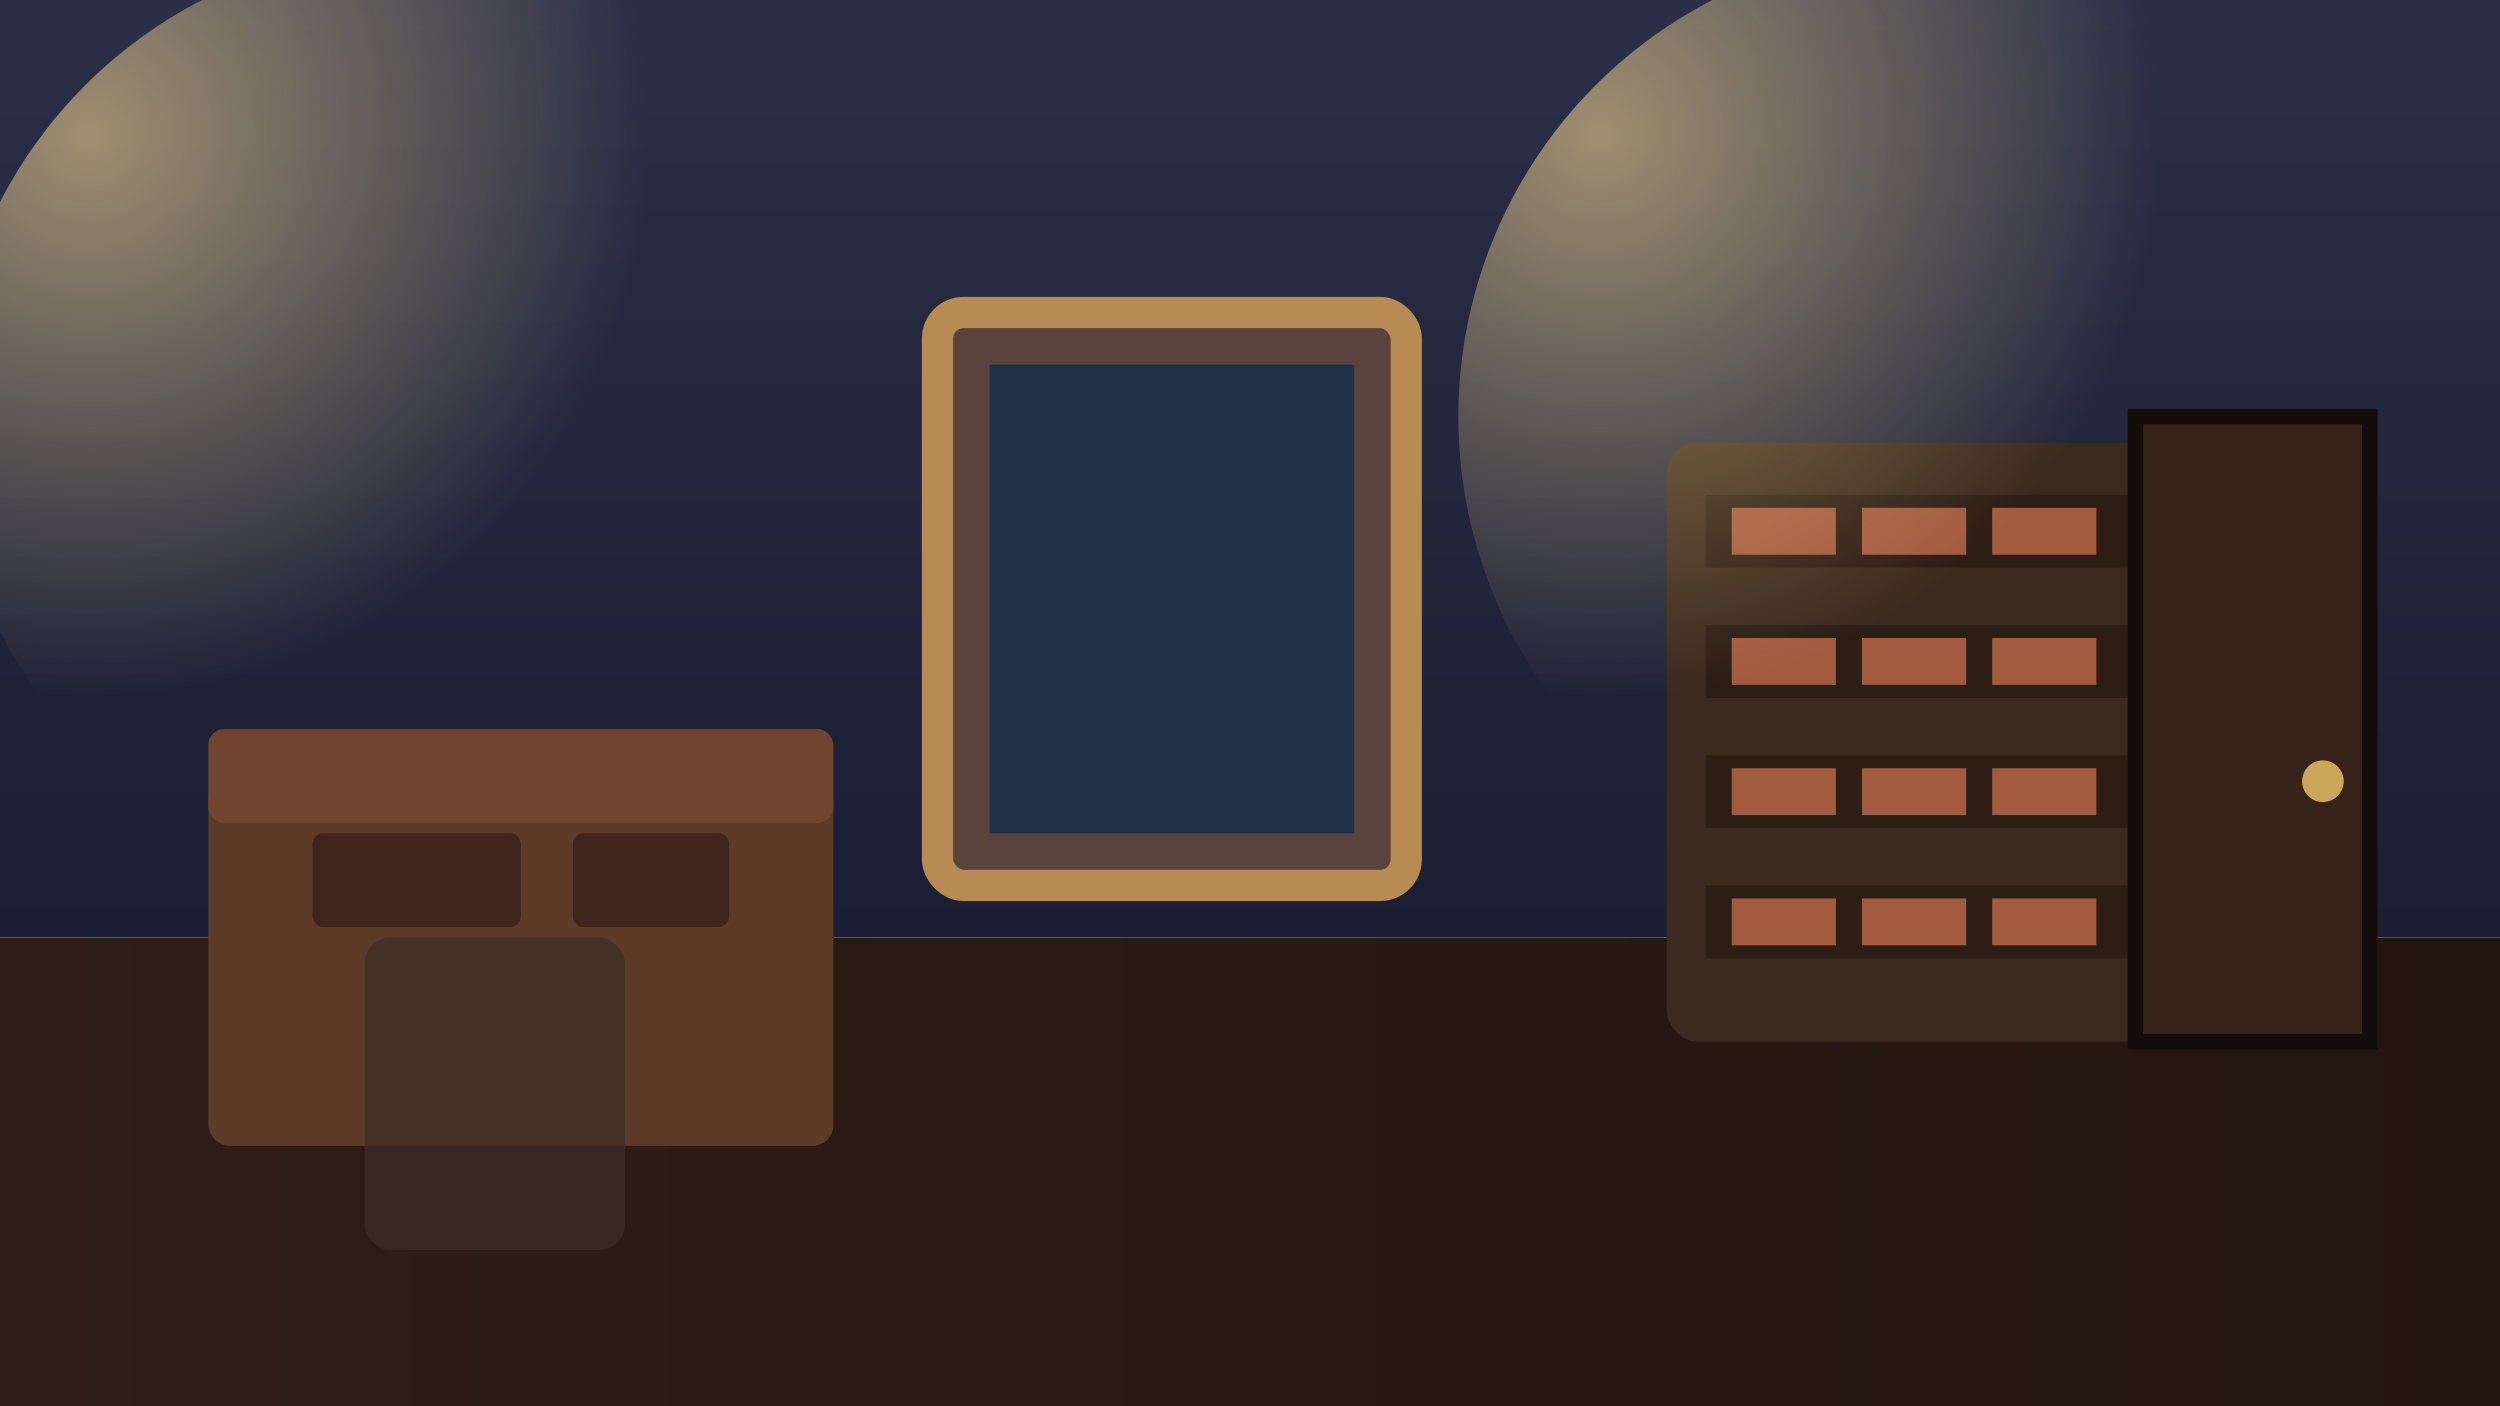 <svg xmlns="http://www.w3.org/2000/svg" viewBox="0 0 960 540">
  <defs>
    <linearGradient id="wall" x1="0" y1="0" x2="0" y2="1">
      <stop offset="0" stop-color="#2b2f47" />
      <stop offset="1" stop-color="#1b1f33" />
    </linearGradient>
    <linearGradient id="floor" x1="0" y1="0" x2="1" y2="0">
      <stop offset="0" stop-color="#2f1e18" />
      <stop offset="1" stop-color="#22140f" />
    </linearGradient>
  </defs>
  <rect width="960" height="360" fill="url(#wall)" />
  <rect y="360" width="960" height="180" fill="url(#floor)" />

  <!-- Desk -->
  <rect x="80" y="300" width="240" height="140" fill="#5d3b29" rx="8" />
  <rect x="80" y="280" width="240" height="36" fill="#704530" rx="6" />
  <rect x="120" y="320" width="80" height="36" fill="#40261a" rx="4" />
  <rect x="220" y="320" width="60" height="36" fill="#40261a" rx="4" />

  <!-- Chair -->
  <rect x="140" y="360" width="100" height="120" fill="#3d2d28" rx="10" opacity="0.7" />

  <!-- Painting -->
  <rect x="360" y="120" width="180" height="220" fill="#5a433d" rx="10" stroke="#b88a54" stroke-width="12" />
  <rect x="380" y="140" width="140" height="180" fill="#1f3248" />

  <!-- Shelves -->
  <rect x="640" y="170" width="210" height="230" fill="#3b2a1f" rx="12" />
  <rect x="655" y="190" width="180" height="28" fill="#2c1d15" />
  <rect x="655" y="240" width="180" height="28" fill="#2c1d15" />
  <rect x="655" y="290" width="180" height="28" fill="#2c1d15" />
  <rect x="655" y="340" width="180" height="28" fill="#2c1d15" />
  <g fill="#c06a4b" opacity="0.8">
    <rect x="665" y="195" width="40" height="18" />
    <rect x="715" y="195" width="40" height="18" />
    <rect x="765" y="195" width="40" height="18" />
    <rect x="665" y="245" width="40" height="18" />
    <rect x="715" y="245" width="40" height="18" />
    <rect x="765" y="245" width="40" height="18" />
    <rect x="665" y="295" width="40" height="18" />
    <rect x="715" y="295" width="40" height="18" />
    <rect x="765" y="295" width="40" height="18" />
    <rect x="665" y="345" width="40" height="18" />
    <rect x="715" y="345" width="40" height="18" />
    <rect x="765" y="345" width="40" height="18" />
  </g>

  <!-- Door -->
  <rect x="820" y="160" width="90" height="240" fill="#38231a" stroke="#150d09" stroke-width="6" />
  <circle cx="892" cy="300" r="8" fill="#caa85a" />

  <!-- Candle light -->
  <radialGradient id="light" cx="0.15" cy="0.2" r="0.6">
    <stop offset="0" stop-color="rgba(255, 223, 150, 0.55)" />
    <stop offset="1" stop-color="rgba(255, 223, 150, 0)" />
  </radialGradient>
  <circle cx="160" cy="160" r="180" fill="url(#light)" />
  <circle cx="740" cy="160" r="180" fill="url(#light)" />
</svg>
